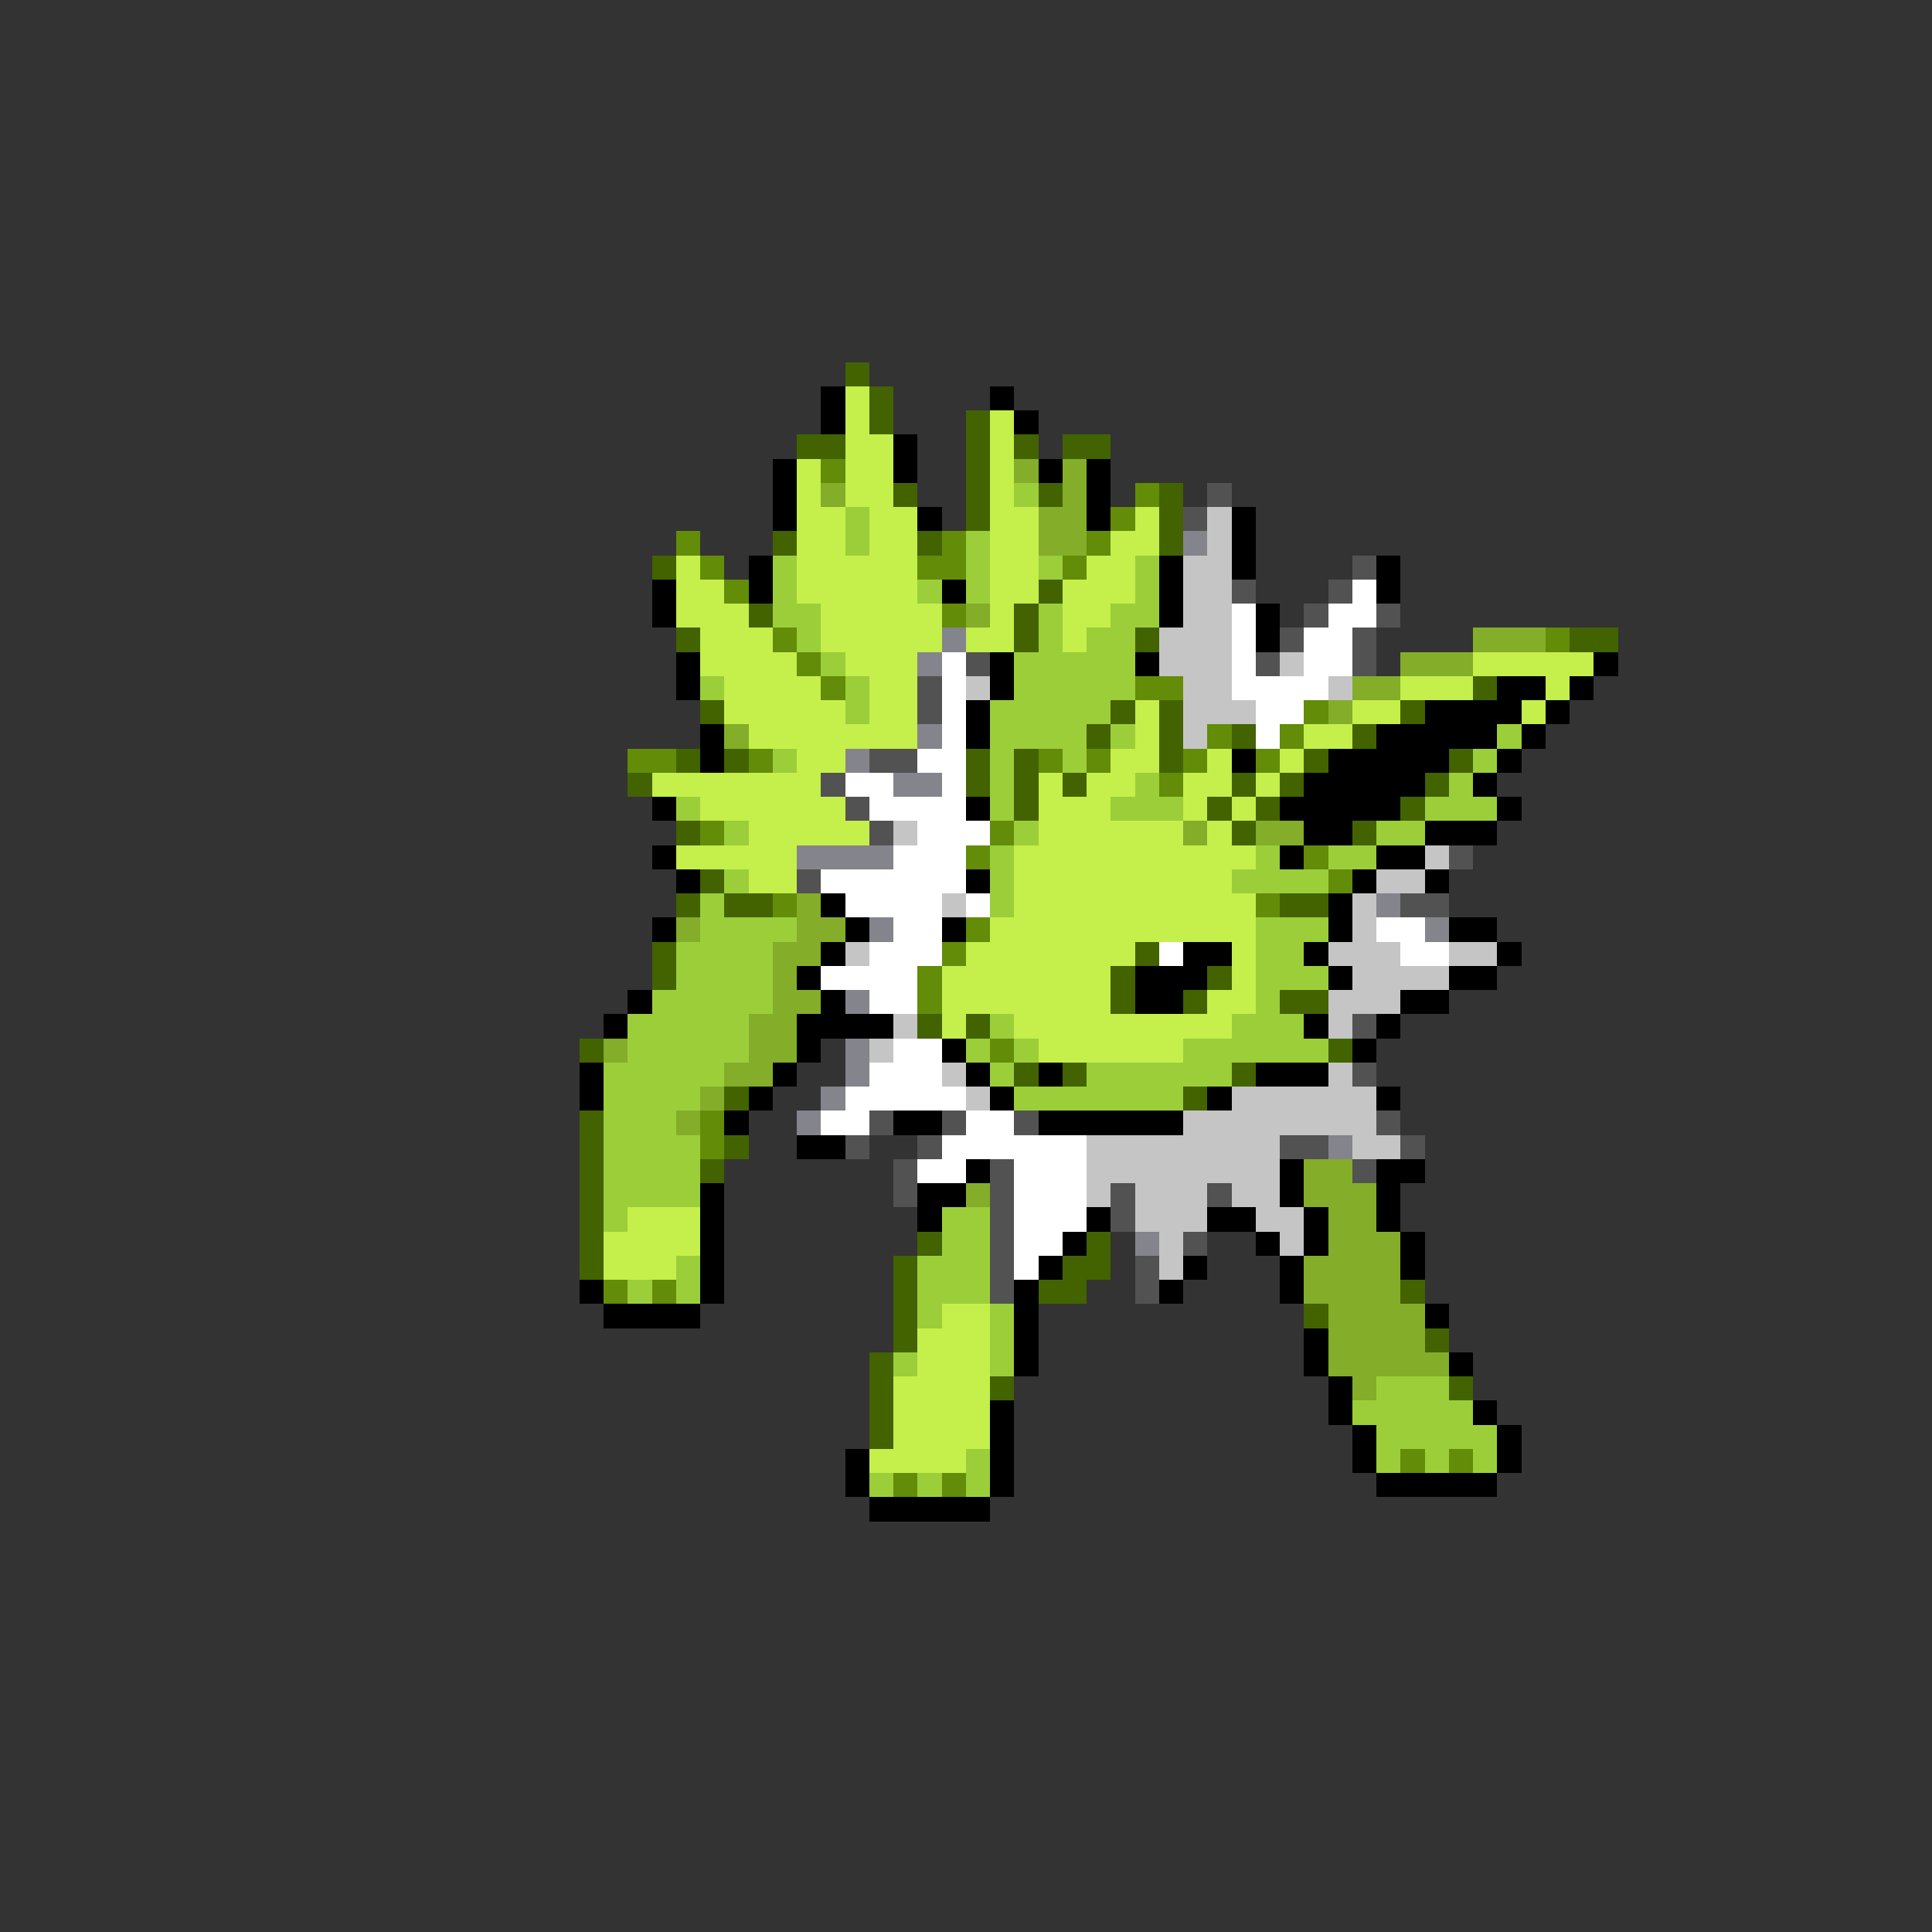 <svg xmlns="http://www.w3.org/2000/svg" viewBox="0 -0.5 80 80" shape-rendering="crispEdges">
<rect x="0" y="-0.5" width="80" height="80" fill="#333333" stroke="none"/>
<path stroke="#426300" d="M35 15h1M36 16h1M36 17h1M40 17h1M33 18h2M40 18h1M42 18h1M44 18h2M40 19h1M37 20h1M40 20h1M43 20h1M48 20h1M40 21h1M48 21h1M32 22h1M38 22h1M48 22h1M27 23h1M43 24h1M31 25h1M42 25h1M28 26h1M42 26h1M47 26h1M65 26h2M61 28h1M29 29h1M46 29h1M48 29h1M58 29h1M45 30h1M48 30h1M51 30h1M56 30h1M28 31h1M30 31h1M40 31h1M42 31h1M48 31h1M54 31h1M60 31h1M26 32h1M40 32h1M42 32h1M44 32h1M51 32h1M53 32h1M59 32h1M42 33h1M50 33h1M52 33h1M58 33h1M28 34h1M51 34h1M56 34h1M29 36h1M28 37h1M30 37h2M53 37h2M27 39h1M47 39h1M27 40h1M46 40h1M50 40h1M46 41h1M49 41h1M53 41h2M38 42h1M40 42h1M24 43h1M55 43h1M42 44h1M44 44h1M51 44h1M30 45h1M49 45h1M24 46h1M24 47h1M30 47h1M24 48h1M29 48h1M24 49h1M24 50h1M24 51h1M38 51h1M45 51h1M24 52h1M37 52h1M44 52h2M37 53h1M43 53h2M58 53h1M37 54h1M54 54h1M37 55h1M59 55h1M36 56h1M36 57h1M41 57h1M60 57h1M36 58h1M36 59h1" />
<path stroke="#000000" d="M34 16h1M41 16h1M34 17h1M42 17h1M37 18h1M32 19h1M37 19h1M43 19h1M45 19h1M32 20h1M45 20h1M32 21h1M38 21h1M45 21h1M51 21h1M51 22h1M31 23h1M48 23h1M51 23h1M57 23h1M27 24h1M31 24h1M39 24h1M48 24h1M57 24h1M27 25h1M48 25h1M52 25h1M52 26h1M28 27h1M41 27h1M47 27h1M66 27h1M28 28h1M41 28h1M62 28h2M65 28h1M40 29h1M59 29h4M64 29h1M29 30h1M40 30h1M57 30h5M63 30h1M29 31h1M51 31h1M55 31h5M62 31h1M54 32h5M61 32h1M27 33h1M40 33h1M53 33h5M62 33h1M54 34h2M59 34h3M27 35h1M53 35h1M57 35h2M28 36h1M40 36h1M56 36h1M59 36h1M34 37h1M55 37h1M27 38h1M35 38h1M39 38h1M55 38h1M60 38h2M34 39h1M49 39h2M54 39h1M62 39h1M33 40h1M47 40h3M55 40h1M60 40h2M26 41h1M34 41h1M47 41h2M58 41h2M25 42h1M33 42h4M54 42h1M57 42h1M33 43h1M39 43h1M56 43h1M24 44h1M32 44h1M40 44h1M43 44h1M52 44h3M24 45h1M31 45h1M41 45h1M50 45h1M57 45h1M30 46h1M37 46h2M43 46h6M33 47h2M40 48h1M53 48h1M57 48h2M29 49h1M38 49h2M53 49h1M57 49h1M29 50h1M38 50h1M45 50h1M50 50h2M54 50h1M57 50h1M29 51h1M44 51h1M52 51h1M54 51h1M58 51h1M29 52h1M43 52h1M49 52h1M53 52h1M58 52h1M24 53h1M29 53h1M42 53h1M48 53h1M53 53h1M25 54h4M42 54h1M59 54h1M42 55h1M54 55h1M42 56h1M54 56h1M60 56h1M55 57h1M41 58h1M55 58h1M61 58h1M41 59h1M56 59h1M62 59h1M35 60h1M41 60h1M56 60h1M62 60h1M35 61h1M41 61h1M57 61h5M36 62h5" />
<path stroke="#c5ef4a" d="M35 16h1M35 17h1M41 17h1M35 18h2M41 18h1M33 19h1M35 19h2M41 19h1M33 20h1M35 20h2M41 20h1M33 21h2M36 21h2M41 21h2M47 21h1M33 22h2M36 22h2M41 22h2M46 22h2M28 23h1M33 23h5M41 23h2M45 23h2M28 24h2M33 24h5M41 24h2M44 24h3M28 25h3M34 25h5M41 25h1M44 25h2M29 26h3M34 26h5M40 26h2M44 26h1M29 27h4M35 27h3M61 27h5M30 28h4M36 28h2M58 28h3M64 28h1M30 29h5M36 29h2M47 29h1M56 29h2M63 29h1M31 30h7M47 30h1M54 30h2M33 31h2M46 31h2M50 31h1M53 31h1M27 32h7M43 32h1M45 32h2M49 32h2M52 32h1M29 33h6M43 33h3M49 33h1M51 33h1M31 34h5M43 34h6M50 34h1M28 35h5M42 35h10M31 36h2M42 36h9M42 37h10M41 38h11M40 39h7M51 39h1M39 40h7M51 40h1M39 41h7M50 41h2M39 42h1M42 42h9M43 43h6M26 50h3M25 51h4M25 52h3M39 54h2M38 55h3M38 56h3M37 57h4M37 58h4M37 59h4M36 60h4" />
<path stroke="#638c08" d="M34 19h1M47 20h1M46 21h1M28 22h1M39 22h1M45 22h1M29 23h1M38 23h2M44 23h1M30 24h1M39 25h1M32 26h1M64 26h1M33 27h1M34 28h1M47 28h2M54 29h1M50 30h1M53 30h1M26 31h2M31 31h1M43 31h1M45 31h1M49 31h1M52 31h1M48 32h1M29 34h1M41 34h1M40 35h1M54 35h1M55 36h1M32 37h1M52 37h1M40 38h1M39 39h1M38 40h1M38 41h1M41 43h1M29 46h1M29 47h1M25 53h1M27 53h1M58 60h1M60 60h1M37 61h1M39 61h1" />
<path stroke="#84ad29" d="M42 19h1M44 19h1M34 20h1M44 20h1M43 21h2M43 22h2M40 25h1M61 26h3M58 27h3M56 28h2M55 29h1M30 30h1M49 34h1M52 34h2M33 37h1M28 38h1M33 38h2M32 39h2M32 40h1M32 41h2M31 42h2M25 43h1M31 43h2M30 44h2M29 45h1M28 46h1M54 48h2M40 49h1M54 49h3M55 50h2M55 51h3M54 52h4M54 53h4M55 54h4M55 55h4M55 56h5M56 57h1" />
<path stroke="#9cce3a" d="M42 20h1M35 21h1M35 22h1M40 22h1M32 23h1M40 23h1M43 23h1M47 23h1M32 24h1M38 24h1M40 24h1M47 24h1M32 25h2M43 25h1M46 25h2M33 26h1M43 26h1M45 26h2M34 27h1M42 27h5M29 28h1M35 28h1M42 28h5M35 29h1M41 29h5M41 30h4M46 30h1M62 30h1M32 31h1M41 31h1M44 31h1M61 31h1M41 32h1M47 32h1M60 32h1M28 33h1M41 33h1M46 33h3M59 33h3M30 34h1M42 34h1M57 34h2M41 35h1M52 35h1M55 35h2M30 36h1M41 36h1M51 36h4M29 37h1M41 37h1M29 38h4M52 38h3M28 39h4M52 39h2M28 40h4M52 40h3M27 41h5M52 41h1M26 42h5M41 42h1M51 42h3M26 43h5M40 43h1M42 43h1M49 43h6M25 44h5M41 44h1M45 44h6M25 45h4M42 45h7M25 46h3M25 47h4M25 48h4M25 49h4M25 50h1M39 50h2M39 51h2M28 52h1M38 52h3M26 53h1M28 53h1M38 53h3M38 54h1M41 54h1M41 55h1M37 56h1M41 56h1M57 57h3M56 58h5M57 59h5M40 60h1M57 60h1M59 60h1M61 60h1M36 61h1M38 61h1M40 61h1" />
<path stroke="#525252" d="M50 20h1M49 21h1M56 23h1M51 24h1M55 24h1M54 25h1M57 25h1M53 26h1M56 26h1M40 27h1M52 27h1M56 27h1M38 28h1M38 29h1M36 31h2M34 32h1M35 33h1M36 34h1M60 35h1M33 36h1M58 37h2M56 42h1M56 44h1M36 46h1M39 46h1M42 46h1M57 46h1M35 47h1M38 47h1M53 47h2M58 47h1M37 48h1M41 48h1M56 48h1M37 49h1M41 49h1M46 49h1M50 49h1M41 50h1M46 50h1M41 51h1M49 51h1M41 52h1M47 52h1M41 53h1M47 53h1" />
<path stroke="#c5c5c5" d="M50 21h1M50 22h1M49 23h2M49 24h2M49 25h2M48 26h3M48 27h3M53 27h1M40 28h1M49 28h2M55 28h1M49 29h3M49 30h1M37 34h1M59 35h1M57 36h2M39 37h1M56 37h1M56 38h1M35 39h1M55 39h3M60 39h2M56 40h4M55 41h3M37 42h1M55 42h1M36 43h1M39 44h1M55 44h1M40 45h1M51 45h6M49 46h8M45 47h8M56 47h2M45 48h8M45 49h1M47 49h3M51 49h2M47 50h3M52 50h2M48 51h1M53 51h1M48 52h1" />
<path stroke="#84848c" d="M49 22h1M39 26h1M38 27h1M38 30h1M35 31h1M37 32h2M33 35h4M57 37h1M36 38h1M59 38h1M35 41h1M35 43h1M35 44h1M34 45h1M33 46h1M55 47h1M47 51h1" />
<path stroke="#ffffff" d="M56 24h1M51 25h1M55 25h2M51 26h1M54 26h2M39 27h1M51 27h1M54 27h2M39 28h1M51 28h4M39 29h1M52 29h2M39 30h1M52 30h1M38 31h2M35 32h2M39 32h1M36 33h4M38 34h3M37 35h3M34 36h6M35 37h4M40 37h1M37 38h2M57 38h2M36 39h3M48 39h1M58 39h2M34 40h4M36 41h2M37 43h2M36 44h3M35 45h5M34 46h2M40 46h2M39 47h6M38 48h2M42 48h3M42 49h3M42 50h3M42 51h2M42 52h1" />
</svg>